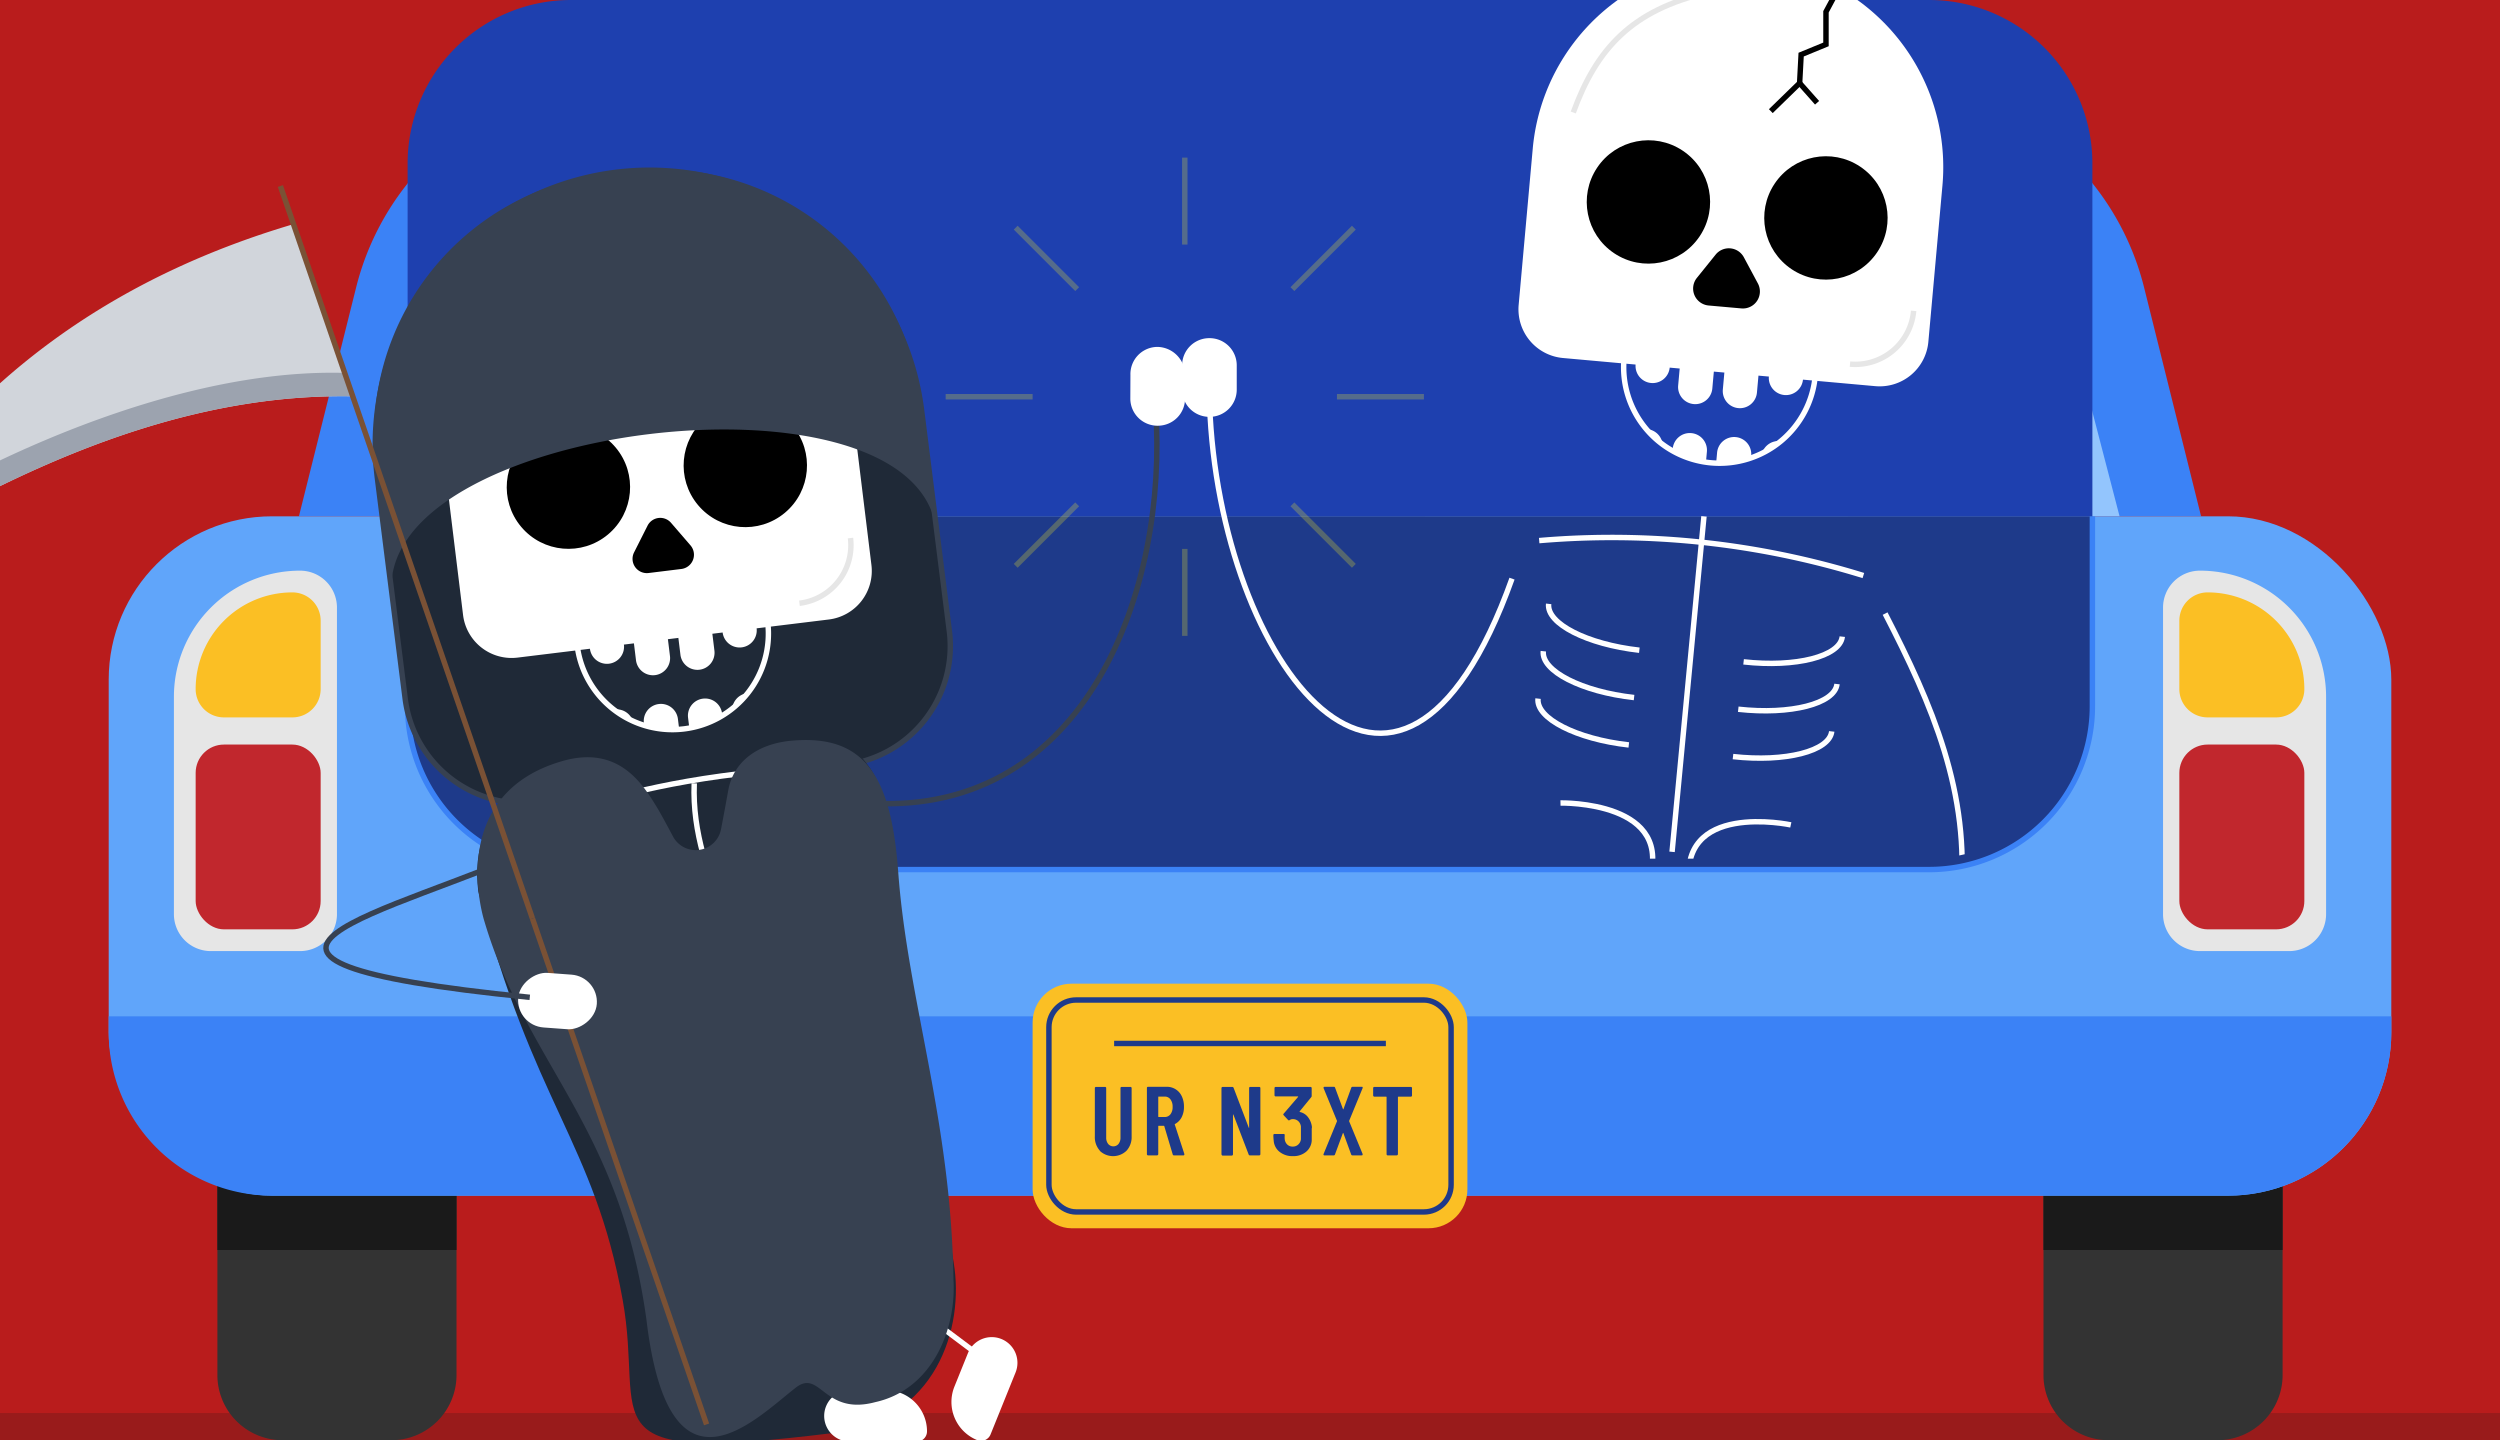 <svg className="share--graphic" width="460" height="265" viewBox="0 0 460 265" overflow="visible" focusable="false" role="img" aria-labelledby="share--graphic--title">
  <title id="share--graphic--title">Grim Reaper leaning on the open trunk of a car sharing a high-five with a skeleton friend who's emerged from the trunk.</title>
  <defs>
    <clipPath id="clip-path">
      <path id="trunkClipPath" d="M77-27V129.78A28.23,28.23,0,0,0,105.21,158H354.76A28.22,28.22,0,0,0,383,129.78V-27Z" fill="none"/>
    </clipPath>
    <linearGradient id="linear-gradient" x1="363.83" y1="276.74" x2="376.44" y2="276.74" gradientTransform="matrix(1, 0.09, -0.09, 1, -25.92, -257.73)" gradientUnits="userSpaceOnUse">
      <stop offset="0" stopColor="#e6e6e6"/>
      <stop offset="1" stopColor="#fff"/>
    </linearGradient>
    <linearGradient id="linear-gradient-2" x1="378.24" y1="255.26" x2="396.08" y2="273.1" gradientTransform="matrix(0.48, 0.88, -0.88, 0.48, 382.71, -426.26)" xlinkHref="#linear-gradient"/>
    <linearGradient id="linear-gradient-3" x1="345.45" y1="255.26" x2="363.29" y2="273.1" gradientTransform="matrix(0.48, 0.88, -0.88, 0.48, 365.74, -400.41)" xlinkHref="#linear-gradient"/>
    <clipPath id="clip-path-2">
      <path d="M298.08,65H333.4a0,0,0,0,1,0,0v2.52a17.66,17.66,0,0,1-17.66,17.66h0a17.66,17.66,0,0,1-17.66-17.66V65A0,0,0,0,1,298.08,65Z" transform="translate(8.01 -28.02) rotate(5.15)" fill="none"/>
    </clipPath>
    <linearGradient id="linear-gradient-4" x1="67.07" y1="-201.47" x2="79.68" y2="-201.47" gradientTransform="matrix(0.99, -0.12, 0.12, 0.99, 73.44, 309.08)" xlinkHref="#linear-gradient"/>
    <linearGradient id="linear-gradient-5" x1="81.48" y1="-222.94" x2="99.32" y2="-205.11" gradientTransform="matrix(0.84, 0.54, -0.54, 0.84, -55.12, 216.1)" xlinkHref="#linear-gradient"/>
    <linearGradient id="linear-gradient-6" x1="48.69" y1="-222.94" x2="66.53" y2="-205.11" gradientTransform="matrix(0.84, 0.54, -0.54, 0.84, -60.15, 237.92)" xlinkHref="#linear-gradient"/>
    <clipPath id="clip-path-3">
      <path d="M107,114h35.32a0,0,0,0,1,0,0v2.52a17.66,17.66,0,0,1-17.66,17.66h0A17.66,17.66,0,0,1,107,116.54V114A0,0,0,0,1,107,114Z" transform="translate(-14.17 16.08) rotate(-6.98)" fill="none"/>
    </clipPath>
  </defs>

  <rect width="460" height="265" fill="#b91c1c"/>
  <g id="car">
    <rect y="260" width="460" height="5" fill="#991b1b"/>
    <path d="M405,95H55L65.53,52.88A50,50,0,0,1,114,15H346a50,50,0,0,1,48.51,37.88Z" fill="#3b82f6"/>
    <path d="M390,95H70l9.27-35.8C84.16,40.27,101.77,27,122,27H338c20.19,0,37.8,13.27,42.69,32.2Z" fill="#93c5fd"/>
    <path d="M388,265h20a12,12,0,0,0,12-12V210H376v43A12,12,0,0,0,388,265Z" fill="#333"/>
    <rect x="376" y="210" width="44" height="20" fill="#1a1a1a"/>
    <path d="M72,265H52a12,12,0,0,1-12-12V210H84v43A12,12,0,0,1,72,265Z" fill="#333"/>
    <rect x="40" y="210" width="44" height="20" fill="#1a1a1a"/>
    <rect x="20" y="95" width="420" height="125" rx="30.06" fill="#60a5fa"/>
    <path d="M20,187v2.94A30.06,30.06,0,0,0,50.06,220H409.94A30.06,30.06,0,0,0,440,189.94V187Z" fill="#3b82f6"/>
    <path d="M55.21,175H38.79A6.79,6.79,0,0,1,32,168.21v-40A23.21,23.21,0,0,1,55.21,105h0A6.79,6.79,0,0,1,62,111.79v56.42A6.79,6.79,0,0,1,55.21,175Z" fill="#e6e6e6"/>
    <path d="M53.8,109h0a5.2,5.2,0,0,1,5.2,5.2V126.8a5.2,5.2,0,0,1-5.2,5.2H41.2a5.2,5.2,0,0,1-5.2-5.2v0A17.8,17.8,0,0,1,53.8,109Z" fill="#fbbf24"/>
    <rect x="36" y="137" width="23" height="34" rx="5.21" fill="#c1272d"/>
    <path d="M404.79,175h16.42a6.79,6.79,0,0,0,6.79-6.79v-40A23.21,23.21,0,0,0,404.79,105h0a6.79,6.79,0,0,0-6.79,6.79v56.42A6.79,6.79,0,0,0,404.79,175Z" fill="#e6e6e6"/>
    <path d="M406.2,109H418.8a5.2,5.2,0,0,1,5.2,5.2V126.8a5.2,5.2,0,0,1-5.2,5.2h0A17.8,17.8,0,0,1,401,114.2v0A5.2,5.2,0,0,1,406.2,109Z" transform="translate(825 241) rotate(-180)" fill="#fbbf24"/>
    <rect x="401" y="137" width="23" height="34" rx="5.21" transform="translate(825 308) rotate(180)" fill="#c1272d"/>
    <path d="M133.8,78.33H184a13.8,13.8,0,0,1,13.8,13.8V95a0,0,0,0,1,0,0H120a0,0,0,0,1,0,0V92.14A13.8,13.8,0,0,1,133.8,78.33Z" fill="#7db3ed"/>
    <rect x="141.11" y="40.56" width="35.56" height="27.78" rx="9.26" fill="#7db3ed"/>
    <rect x="148.89" y="60.56" width="2.22" height="17.78" fill="#7db3ed"/>
    <rect x="165.56" y="60.56" width="2.22" height="17.78" fill="#7db3ed"/>
    <path d="M276,78.33H326.2A13.8,13.8,0,0,1,340,92.14V95a0,0,0,0,1,0,0H262.22a0,0,0,0,1,0,0V92.14A13.8,13.8,0,0,1,276,78.33Z" fill="#7db3ed"/>
    <rect x="283.33" y="40.56" width="35.56" height="27.78" rx="9.26" fill="#7db3ed"/>
    <rect x="291.11" y="60.56" width="2.22" height="17.78" fill="#7db3ed"/>
    <rect x="307.78" y="60.56" width="2.22" height="17.78" fill="#7db3ed"/>
    <rect x="190" y="181" width="80" height="45" rx="7.15" fill="#fbbf24"/>
    <rect x="193" y="184" width="74" height="39" rx="5" fill="none" stroke="#1e3a8a" strokeMiterlimit="10" strokeWidth="2"/>
    <line x1="205" y1="192" x2="255" y2="192" fill="none" stroke="#1e3a8a" strokeLinecap="round" strokeMiterlimit="10" strokeWidth="3"/>
    <path d="M202.38,211.73a3.7,3.7,0,0,1-.93-2.64V200.2a.18.18,0,0,1,.07-.15.2.2,0,0,1,.15-.06h1.66a.22.22,0,0,1,.15.06.2.2,0,0,1,.06.15v9.11a1.82,1.82,0,0,0,.36,1.17,1.24,1.24,0,0,0,1.91,0,1.82,1.82,0,0,0,.36-1.17V200.2a.21.21,0,0,1,.21-.21H208a.2.2,0,0,1,.15.06.18.18,0,0,1,.07.15v8.89a3.7,3.7,0,0,1-.94,2.64,3.55,3.55,0,0,1-4.94,0Z" fill="#1e3a8a"/>
    <path d="M215.78,212.41l-1.55-5.19a.09.09,0,0,0-.09-.07h-.93a.08.08,0,0,0-.09.09v5.13a.24.24,0,0,1-.22.22h-1.65a.19.19,0,0,1-.16-.07.2.2,0,0,1-.06-.15V200.18a.2.2,0,0,1,.06-.15.21.21,0,0,1,.16-.06h3.38a3,3,0,0,1,2.82,1.75,4.37,4.37,0,0,1,.4,1.92,4.11,4.11,0,0,1-.43,1.94,2.93,2.93,0,0,1-1.21,1.23c-.05,0-.06.05-.05.11l1.76,5.41a.29.29,0,0,1,0,.09c0,.11-.06.17-.2.17H216A.22.22,0,0,1,215.78,212.41Zm-2.66-10.55v3.58a.08.08,0,0,0,.09.09h1.09a1.3,1.3,0,0,0,1.06-.5,2.11,2.11,0,0,0,.4-1.35,2.2,2.2,0,0,0-.4-1.4,1.28,1.28,0,0,0-1.06-.51h-1.09A.08.08,0,0,0,213.12,201.86Z" fill="#1e3a8a"/>
    <path d="M224.81,212.52a.2.2,0,0,1-.06-.15V200.2A.21.21,0,0,1,225,200h1.73a.23.23,0,0,1,.25.16l2.79,7.32a.1.1,0,0,0,.07.06s0,0,0-.07V200.2a.2.2,0,0,1,.06-.15.22.22,0,0,1,.15-.06h1.64a.25.25,0,0,1,.16.06.2.2,0,0,1,.06.15v12.17a.2.2,0,0,1-.06.15.21.21,0,0,1-.16.07H230a.23.23,0,0,1-.25-.17l-2.81-7.34a.05.05,0,0,0-.07,0s0,0,0,.06l0,7.27a.24.24,0,0,1-.22.22H225A.18.18,0,0,1,224.81,212.52Z" fill="#1e3a8a"/>
    <path d="M241.36,208.1v1.1c0,.3,0,.52,0,.67a2.91,2.91,0,0,1-1.05,2.07,3.61,3.61,0,0,1-2.41.79,3.76,3.76,0,0,1-2.46-.79,2.87,2.87,0,0,1-1.08-2.07,8.31,8.31,0,0,1-.06-1,.2.2,0,0,1,.22-.22h1.66a.19.19,0,0,1,.21.22,4.25,4.25,0,0,0,0,.74,1.58,1.58,0,0,0,.48,1,1.39,1.39,0,0,0,1,.36,1.41,1.41,0,0,0,1-.37,1.55,1.55,0,0,0,.5-1c0-.18,0-.39,0-.64s0-.42,0-.51,0-.28,0-.54,0-.48,0-.63a1.6,1.6,0,0,0-.5-1,1.44,1.44,0,0,0-1-.36.86.86,0,0,0-.55.17.29.29,0,0,1-.15.06.21.21,0,0,1-.16-.07l-.81-.87c-.1-.12-.1-.22,0-.3l2.63-3.06c.06-.08,0-.11,0-.11h-4.11a.2.2,0,0,1-.15-.06.25.25,0,0,1-.06-.16V200.2a.21.21,0,0,1,.21-.21h6.41a.2.2,0,0,1,.15.06.18.18,0,0,1,.07.15v1.42a.35.35,0,0,1-.09.27l-2.13,2.61c0,.05,0,.09.06.11a2.53,2.53,0,0,1,1.52,1,3.6,3.6,0,0,1,.69,1.83C241.35,207.59,241.36,207.8,241.36,208.1Z" fill="#1e3a8a"/>
    <path d="M243.54,212.51a.19.19,0,0,1,0-.18l2.46-6a.21.21,0,0,0,0-.11l-2.46-6a.18.18,0,0,1,0-.11c0-.09.06-.14.18-.14h1.71a.22.22,0,0,1,.23.18l1.44,3.9s0,.06.06.06,0,0,.05-.06l1.42-3.9a.24.24,0,0,1,.24-.18h1.69c.08,0,.14,0,.16.07a.28.28,0,0,1,0,.18l-2.47,6a.21.21,0,0,0,0,.11l2.47,6a.36.36,0,0,1,0,.11q0,.15-.18.15h-1.68a.24.24,0,0,1-.25-.18l-1.42-3.89s0-.06-.05-.06,0,0-.06.06l-1.44,3.89a.23.23,0,0,1-.25.18H243.7C243.61,212.59,243.56,212.56,243.54,212.51Z" fill="#1e3a8a"/>
    <path d="M259.75,200.05a.2.2,0,0,1,.06.15v1.37a.2.2,0,0,1-.06.15.21.21,0,0,1-.16.07h-2.28a.08.08,0,0,0-.09.09v10.49a.24.24,0,0,1-.22.22h-1.66a.18.18,0,0,1-.15-.07.2.2,0,0,1-.06-.15V201.88a.08.08,0,0,0-.09-.09h-2.16a.24.24,0,0,1-.22-.22V200.2a.18.18,0,0,1,.07-.15.2.2,0,0,1,.15-.06h6.71A.25.25,0,0,1,259.75,200.05Z" fill="#1e3a8a"/>
    <path d="M385,95v34.94A30.06,30.06,0,0,1,354.94,160H105.06A30.06,30.06,0,0,1,75,129.94V95" fill="#1e3a8a"/>
  </g>
  <path id="car--trunkInner" d="M385,95V30.06A30.06,30.06,0,0,0,354.94,0H105.06A30.06,30.06,0,0,0,75,30.06V95" fill="#1e40af"/>
  <path id="car--trunkOuter" opacity="0" d="M385,95v34.94A30.06,30.06,0,0,1,354.94,160H105.06A30.06,30.06,0,0,1,75,129.94V95" fill="#60a5fa"/>
  <path d="M385,95v34.94A30.06,30.06,0,0,1,354.94,160H105.06A30.06,30.06,0,0,1,75,129.94V95" fill="none" stroke="#3b82f6" strokeMiterlimit="10" strokeWidth="4"/>
  <g clip-path="url(#clip-path)">
    <g id="skeleton">
      <g id="skeleton--head">
        <path d="M298.08,65H333.4a0,0,0,0,1,0,0v2.52a17.66,17.66,0,0,1-17.66,17.66h0a17.66,17.66,0,0,1-17.66-17.66V65A0,0,0,0,1,298.08,65Z" transform="translate(8.01 -28.02) rotate(5.15)" fill="none" stroke="#fff" strokeMiterlimit="10" strokeWidth="3.78"/>
        <path d="M319.73-7.11h0a37.84,37.84,0,0,1,37.84,37.84V59.59a9,9,0,0,1-9,9H290.88a9,9,0,0,1-9-9V30.73A37.84,37.84,0,0,1,319.73-7.11Z" transform="translate(4.04 -28.55) rotate(5.15)" fill="#fff"/>
        <path d="M312.62,51.44l3.44-4.27a2.63,2.63,0,0,1,4.36.39L323,52.37a2.63,2.63,0,0,1-2.54,3.88l-6.06-.54A2.63,2.63,0,0,1,312.62,51.44Z" strokeMiterlimit="10" strokeWidth="1.26" stroke="url(#linear-gradient)"/>
        <path d="M289.48,20.7C293.77,8.93,300.3,1.82,314.27-1.38" fill="none" stroke="#e6e6e6" strokeLinecap="round" strokeLinejoin="round" strokeWidth="4.54"/>
        <path d="M352.11,57.2A10.79,10.79,0,0,1,340.4,67" fill="none" stroke="#e6e6e6" strokeLinecap="round" strokeLinejoin="round" strokeWidth="3.03"/>
        <circle cx="335.98" cy="40.11" r="11.35" transform="translate(116.05 297.25) rotate(-56.27)" strokeMiterlimit="10" strokeWidth="2.52" stroke="url(#linear-gradient-2)"/>
        <circle cx="303.32" cy="37.17" r="11.35" transform="translate(103.97 268.78) rotate(-56.27)" strokeMiterlimit="10" strokeWidth="2.52" stroke="url(#linear-gradient-3)"/>
        <g clip-path="url(#clip-path-2)">
          <g>
            <path d="M302.82,78.92h0A3.15,3.15,0,0,1,306,82.07V84a0,0,0,0,1,0,0h-6.31a0,0,0,0,1,0,0V82.07A3.15,3.15,0,0,1,302.82,78.92Z" transform="translate(8.53 -26.83) rotate(5.15)" fill="#fff"/>
            <path d="M311,79.66h0a3.15,3.15,0,0,1,3.15,3.15V84.7a0,0,0,0,1,0,0h-6.31a0,0,0,0,1,0,0V82.81A3.15,3.15,0,0,1,311,79.66Z" transform="translate(8.62 -27.56) rotate(5.15)" fill="#fff"/>
            <path d="M319.15,80.39h0a3.15,3.15,0,0,1,3.15,3.15v1.89a0,0,0,0,1,0,0H316a0,0,0,0,1,0,0V83.55A3.15,3.15,0,0,1,319.15,80.39Z" transform="translate(8.72 -28.29) rotate(5.15)" fill="#fff"/>
            <path d="M327.31,81.13h0a3.15,3.15,0,0,1,3.15,3.15v1.89a0,0,0,0,1,0,0h-6.31a0,0,0,0,1,0,0V84.28A3.15,3.15,0,0,1,327.31,81.13Z" transform="translate(8.82 -29.02) rotate(5.15)" fill="#fff"/>
          </g>
          <path d="M301.16,59.12h6.31a0,0,0,0,1,0,0v8.2a3.15,3.15,0,0,1-3.15,3.15h0a3.15,3.15,0,0,1-3.15-3.15v-8.2a0,0,0,0,1,0,0Z" transform="translate(7.04 -27.03) rotate(5.15)" fill="#fff"/>
          <path d="M309,63h6.31a0,0,0,0,1,0,0v8.2a3.15,3.15,0,0,1-3.15,3.15h0A3.15,3.15,0,0,1,309,71.2V63a0,0,0,0,1,0,0Z" transform="translate(7.42 -27.72) rotate(5.15)" fill="#fff"/>
          <path d="M317.21,63.74h6.31a0,0,0,0,1,0,0v8.2a3.15,3.15,0,0,1-3.15,3.15h0a3.15,3.15,0,0,1-3.15-3.15v-8.2a0,0,0,0,1,0,0Z" transform="translate(7.52 -28.45) rotate(5.15)" fill="#fff"/>
          <path d="M325.66,61.33H332a0,0,0,0,1,0,0v8.2a3.15,3.15,0,0,1-3.15,3.15h0a3.15,3.15,0,0,1-3.15-3.15v-8.2a0,0,0,0,1,0,0Z" transform="translate(7.33 -29.22) rotate(5.15)" fill="#fff"/>
        </g>
        <polyline points="338.34 -2.23 335.98 2.17 335.98 8.17 331.41 10.05 331.13 15.29 325.83 20.45" fill="none" stroke="#000" strokeMiterlimit="10" strokeWidth="2.52"/>
        <line x1="334.34" y1="18.91" x2="331.13" y2="15.29" fill="none" stroke="#000" strokeMiterlimit="10" strokeWidth="2.52"/>
      </g>
      <g id="skeleton--body">
        <path d="M342.86,105.9a156.54,156.54,0,0,0-59.65-6.43" fill="none" stroke="#fff" strokeLinecap="round" strokeLinejoin="round" strokeWidth="6.31"/>
        <g>
          <path d="M299.7,137.07c-9.63-1.08-17.11-4.9-16.7-8.53" fill="none" stroke="#fff" strokeLinecap="round" strokeLinejoin="round" strokeWidth="5"/>
          <path d="M300.67,128.35c-9.63-1.07-17.1-4.89-16.7-8.53" fill="none" stroke="#fff" strokeLinecap="round" strokeLinejoin="round" strokeWidth="5"/>
          <path d="M301.64,119.64c-9.62-1.08-17.1-4.9-16.69-8.53" fill="none" stroke="#fff" strokeLinecap="round" strokeLinejoin="round" strokeWidth="5"/>
        </g>
        <g>
          <path d="M318.87,139.21c9.63,1.08,17.76-1,18.17-4.63" fill="none" stroke="#fff" strokeLinecap="round" strokeLinejoin="round" strokeWidth="5"/>
          <path d="M319.84,130.5c9.63,1.07,17.76-1,18.17-4.64" fill="none" stroke="#fff" strokeLinecap="round" strokeLinejoin="round" strokeWidth="5"/>
          <path d="M320.82,121.78c9.62,1.08,17.76-1,18.16-4.64" fill="none" stroke="#fff" strokeLinecap="round" strokeLinejoin="round" strokeWidth="5"/>
        </g>
        <line x1="313.53" y1="95.01" x2="307.66" y2="156.74" fill="none" stroke="#fff" strokeLinecap="round" strokeLinejoin="round" strokeWidth="6.31"/>
        <path d="M329.51,151.78s-21.24-4.55-18.56,11.75" fill="none" stroke="#fff" strokeLinecap="round" strokeLinejoin="round" strokeWidth="6.31"/>
        <path d="M287.13,147.75s21.72-.46,16,15" fill="none" stroke="#fff" strokeLinecap="round" strokeLinejoin="round" strokeWidth="6.31"/>
      </g>
      <path d="M360.73,165.32c1.88-19.35-5.25-35.7-13.87-52.42" fill="none" stroke="#fff" strokeLinecap="round" strokeLinejoin="round" strokeWidth="6.31"/>
      <path id="skeleton--hand4" d="M257.38,81.05h0a5,5,0,0,1-2.72-6.57l1.71-4.15a5,5,0,0,1,6.55-2.71h0a5,5,0,0,1,2.72,6.58l-.84,2-.87,2.1A5,5,0,0,1,257.38,81.05Z" fill="#fff" opacity="0"/>
      <path id="skeleton--arm4" d="M278.21,106.47C239.44,182.19,242.75,116.56,258,79.9" fill="none" stroke="#fff" strokeLinecap="round" strokeLinejoin="round" strokeWidth="6.31" opacity="0"/>
      <path id="skeleton--arm3" d="M278.21,106.47C267,128.54,259.81,149.55,255,176.61" fill="none" stroke="#fff" strokeLinecap="round" strokeLinejoin="round" strokeWidth="6.31" opacity="0"/>
      <path id="skeleton--hand3" d="M255.29,173.83h0a5,5,0,0,1,4.21,5.7l-.67,4.43a5,5,0,0,1-5.7,4.21h0a5,5,0,0,1-4.21-5.7l.32-2.18.34-2.25A5,5,0,0,1,255.29,173.83Z" fill="#fff" opacity="0"/>
      <path id="skeleton--arm2" d="M278.21,106.47c-38.77,75.72-46.3,4.51-31.09-32.15" fill="none" stroke="#fff" strokeLinecap="round" strokeLinejoin="round" strokeWidth="6.31" opacity="0"/>
      <path id="skeleton--hand2" d="M246.42,75.89h0a5,5,0,0,1-3-6.42l1.52-4.21a5,5,0,0,1,6.42-3h0a5,5,0,0,1,3,6.41l-.75,2.08-.78,2.14A5,5,0,0,1,246.42,75.89Z" fill="#fff" opacity="0"/>
      <path id="skeleton--arm" d="M278.21,106.47c-21,58.78-53.94,15.67-55.65-32.13" fill="none" stroke="#fff" strokeLinecap="round" strokeLinejoin="round" strokeWidth="6.31"/>
      <path id="skeleton--hand" d="M222.51,76.7h0a5,5,0,0,1-5-5l0-4.48a5,5,0,0,1,5.05-5h0a5,5,0,0,1,5,5v4.48A5,5,0,0,1,222.51,76.7Z" fill="#fff"/>
    </g>
  </g>
  <g id="reaper">
    <g>
      <path d="M155.51,140.73l-56.45,6.92a22,22,0,0,1-24.52-19.18L69.43,87.91A50.45,50.45,0,0,1,113.37,31.7h0a50.45,50.45,0,0,1,56.22,43.94l5.1,40.56A22,22,0,0,1,155.51,140.73Z" fill="#1f2937" stroke="#374151" strokeMiterlimit="10" strokeWidth="3.78"/>
      <path d="M175.48,232.34c-6.1-36.33-13.32-86.65-13.32-86.65-1.94-6.47-9.4-13.85-19.18-11.68l-34.43,6C98.77,142.18,86,148,88,164c10,39,21.3,46,26.57,75.17,4.1,22.75-7.54,30.23,38.66,24.51C172.41,261.31,177.48,244.21,175.48,232.34Z" fill="#1f2937"/>
      <path d="M127.74,144.13C127,162.52,140,175.34,140,197.22" fill="none" stroke="#fff" strokeLinecap="round" strokeLinejoin="round" strokeWidth="6.31"/>
      <path d="M153.5,141.1s-3.59-.66-20.83,1.7S105,149.22,105,149.22" fill="none" stroke="#fff" strokeLinecap="round" strokeLinejoin="round" strokeWidth="6.31"/>
      <line x1="154.98" y1="200.01" x2="154.77" y2="261.89" fill="none" stroke="#fff" strokeLinecap="round" strokeLinejoin="round" strokeWidth="6.31"/>
      <line x1="120.98" y1="205.01" x2="180.98" y2="250.01" fill="none" stroke="#fff" strokeLinecap="round" strokeLinejoin="round" strokeWidth="6.31"/>
      <path d="M156.34,255.8H163a7.57,7.57,0,0,1,7.57,7.57v0a1.89,1.89,0,0,1-1.89,1.89h-12.3a4.73,4.73,0,0,1-4.73-4.73v0a4.73,4.73,0,0,1,4.73-4.73Z" fill="#fff"/>
      <path d="M176,250.39h12.3a1.89,1.89,0,0,1,1.89,1.89v0a7.57,7.57,0,0,1-7.57,7.57H176a4.73,4.73,0,0,1-4.73-4.73v0A4.73,4.73,0,0,1,176,250.39Z" transform="translate(484.93 183.04) rotate(111.98)" fill="#fff"/>
      <g>
        <path d="M107,114h35.32a0,0,0,0,1,0,0v2.52a17.66,17.66,0,0,1-17.66,17.66h0A17.66,17.66,0,0,1,107,116.54V114A0,0,0,0,1,107,114Z" transform="translate(-14.17 16.08) rotate(-6.98)" fill="none" stroke="#fff" strokeMiterlimit="10" strokeWidth="3.78"/>
        <path d="M119.28,42.06h0A37.84,37.84,0,0,1,157.12,79.9v28.86a9,9,0,0,1-9,9H90.42a9,9,0,0,1-9-9V79.9a37.84,37.84,0,0,1,37.84-37.84Z" transform="translate(-8.83 15.1) rotate(-6.98)" fill="#fff"/>
        <path d="M116.67,101.64l2.47-4.9a2.62,2.62,0,0,1,4.34-.53l3.58,4.15a2.64,2.64,0,0,1-1.68,4.33l-6,.74A2.63,2.63,0,0,1,116.67,101.64Z" strokeMiterlimit="10" strokeWidth="1.26" stroke="url(#linear-gradient-4)"/>
        <path d="M87.6,76.45c1.72-12.41,6.61-20.74,19.59-26.8" fill="none" stroke="#e6e6e6" strokeLinecap="round" strokeLinejoin="round" strokeWidth="4.54"/>
        <path d="M156.49,99a10.77,10.77,0,0,1-9.39,12" fill="none" stroke="#e6e6e6" strokeLinecap="round" strokeLinejoin="round" strokeWidth="3.03"/>
        <circle cx="137.14" cy="85.65" r="11.35" transform="translate(-23 107.99) rotate(-39.93)" strokeMiterlimit="10" strokeWidth="2.52" stroke="url(#linear-gradient-5)"/>
        <circle cx="104.59" cy="89.64" r="11.35" transform="translate(-33.15 88.03) rotate(-39.93)" strokeMiterlimit="10" strokeWidth="2.52" stroke="url(#linear-gradient-6)"/>
        <g clip-path="url(#clip-path-3)">
          <g>
            <path d="M113.4,130.51h0a3.15,3.15,0,0,1,3.15,3.15v1.89a0,0,0,0,1,0,0h-6.31a0,0,0,0,1,0,0v-1.89a3.15,3.15,0,0,1,3.15-3.15Z" transform="translate(-15.34 14.78) rotate(-6.98)" fill="#fff"/>
            <path d="M121.54,129.51h0a3.15,3.15,0,0,1,3.15,3.15v1.89a0,0,0,0,1,0,0h-6.31a0,0,0,0,1,0,0v-1.89a3.15,3.15,0,0,1,3.15-3.15Z" transform="translate(-15.15 15.76) rotate(-6.98)" fill="#fff"/>
            <path d="M129.67,128.52h0a3.15,3.15,0,0,1,3.15,3.15v1.89a0,0,0,0,1,0,0h-6.31a0,0,0,0,1,0,0v-1.89a3.15,3.15,0,0,1,3.15-3.15Z" transform="translate(-14.97 16.74) rotate(-6.98)" fill="#fff"/>
            <path d="M137.81,127.52h0a3.15,3.15,0,0,1,3.15,3.15v1.89a0,0,0,0,1,0,0h-6.31a0,0,0,0,1,0,0v-1.89a3.15,3.15,0,0,1,3.15-3.15Z" transform="translate(-14.79 17.72) rotate(-6.98)" fill="#fff"/>
          </g>
          <path d="M108.21,110.77h6.31a0,0,0,0,1,0,0V119a3.15,3.15,0,0,1-3.15,3.15h0a3.15,3.15,0,0,1-3.15-3.15v-8.2A0,0,0,0,1,108.21,110.77Z" transform="translate(-13.33 14.41) rotate(-6.98)" fill="#fff"/>
          <path d="M116.74,112.9H123a0,0,0,0,1,0,0v8.2a3.15,3.15,0,0,1-3.15,3.15h0a3.15,3.15,0,0,1-3.15-3.15v-8.2A0,0,0,0,1,116.74,112.9Z" transform="translate(-13.53 15.46) rotate(-6.98)" fill="#fff"/>
          <path d="M124.87,111.91h6.31a0,0,0,0,1,0,0v8.2a3.15,3.15,0,0,1-3.15,3.15h0a3.15,3.15,0,0,1-3.15-3.15v-8.2a0,0,0,0,1,0,0Z" transform="translate(-13.35 16.44) rotate(-6.98)" fill="#fff"/>
          <path d="M132.63,107.78h6.31a0,0,0,0,1,0,0V116a3.15,3.15,0,0,1-3.15,3.15h0a3.15,3.15,0,0,1-3.15-3.15v-8.2a0,0,0,0,1,0,0Z" transform="translate(-12.79 17.35) rotate(-6.98)" fill="#fff"/>
        </g>
      </g>
      <path d="M172.27,97.55c-3.89-31.72-104-19.45-100.15,12.27l-2.94-24A48.36,48.36,0,0,1,111.29,32l4.16-.51a48.37,48.37,0,0,1,53.88,42.12Z" fill="#374151"/>
      <path d="M175.44,235.42C175,206,167,184,165.27,160.41c-1.29-17.4-6-25.36-19.65-24.12-6.1.56-10.61,3.72-11.61,9.07-.22,1.21-.72,4-1.34,7.22a4.74,4.74,0,0,1-8.85,1.31c-1.28-2.42-2.39-4.44-2.93-5.32-2.59-4.24-7-11.49-17.32-8.56-22,6.26-14.44,29.52-14.44,29.52C97,196,114,207,118.94,242.78c4.16,35,19.88,18.44,27.57,12.48,4.47-3.34,5.1,5.27,14.55,2.73h0C171.27,255.73,176,245,175.44,235.42Z" fill="#374151"/>
      <line x1="97.97" y1="169" x2="130.01" y2="262.09" fill="none" stroke="#7a5135" strokeLinecap="round" strokeMiterlimit="10" strokeWidth="8"/>
      <rect x="97.54" y="176.96" width="10.07" height="14.51" rx="5.04" transform="translate(-88.67 272.97) rotate(-85.79)" fill="#fff"/>
      <path d="M99.58,155.64c-27.16,12.52-72.49,20.81-2.1,27.87" fill="none" stroke="#374151" strokeLinecap="round" strokeLinejoin="round" strokeWidth="12"/>
      <g>
        <path d="M64.81,72.92,53.91,41.27c-30.37,9-53.53,25-70.36,47.09A4.49,4.49,0,0,0-10.73,95C13.78,81.62,38.76,72.47,64.81,72.92Z" fill="#d1d5db"/>
        <path d="M63.32,68.61l1.49,4.31c-26.05-.45-51,8.7-75.54,22.09a4.36,4.36,0,0,1-5.72-1.26C-16.74,93.36,25.42,67.6,63.32,68.61Z" fill="#9ca3af"/>
        <line x1="51.59" y1="34.23" x2="97.97" y2="169" fill="none" stroke="#7a5135" strokeLinecap="round" strokeMiterlimit="10" strokeWidth="8"/>
      </g>
    </g>
    <path id="reaper--hand4" d="M169.46,82.6h0a5.09,5.09,0,0,1,7.08,1.07l1.4,1.88,1.22,1.63a5,5,0,0,1-1,7h0a5,5,0,0,1-7-1l-2.65-3.55A5,5,0,0,1,169.46,82.6Z" fill="#fff" opacity="0"/>
    <path id="reaper--arm4" d="M156.41,147.46c65,12.54,41.24-28,20.88-54.41" fill="none" stroke="#374151" strokeLinecap="round" strokeLinejoin="round" strokeWidth="12" opacity="0"/>
    <path id="reaper--arm3" d="M156.41,147.46c33.57,16.74,59.3,36,21,50" fill="none" stroke="#374151" strokeLinecap="round" strokeLinejoin="round" strokeWidth="12" opacity="0"/>
    <path id="reaper--hand3" d="M166.76,202.43h0a5.17,5.17,0,0,1,2.72-6.7l2-.89,1.89-.83a5,5,0,0,1,6.64,2.57h0a5,5,0,0,1-2.58,6.64L173.4,205A5,5,0,0,1,166.76,202.43Z" fill="#fff" opacity="0"/>
    <path id="reaper--arm2" d="M156.41,147.46c65,12.54,48.59-34.35,28.23-60.79" fill="none" stroke="#374151" strokeLinecap="round" strokeLinejoin="round" strokeWidth="12" opacity="0"/>
    <path id="reaper--hand2" d="M176.55,75.17h0a5.07,5.07,0,0,1,7,1.4l1.3,2L186,80.21a5,5,0,0,1-1.36,7h0a5.05,5.05,0,0,1-7-1.37l-2.47-3.68A5,5,0,0,1,176.55,75.17Z" fill="#fff" opacity="0"/>
    <path id="reaper--arm" d="M156.41,147.46c41.35,5,57.64-35.38,56.39-69.12" fill="none" stroke="#374151" strokeLinecap="round" strokeLinejoin="round" strokeWidth="12"/>
    <path id="reaper--hand" d="M212.92,63.83h0a5.18,5.18,0,0,1,5.13,5.11l0,2.14,0,2.13a5,5,0,0,1-4.94,5.12h0a5,5,0,0,1-5.13-4.94L208,69A5,5,0,0,1,212.92,63.83Z" fill="#fff"/>
  </g>
  <g id="starburst" opacity="0.25">
    <line x1="218" y1="45" x2="218" y2="29" fill="none" stroke="#fcee21" strokeLinecap="round" strokeMiterlimit="10" strokeWidth="2"/>
    <line x1="218" y1="101" x2="218" y2="117" fill="none" stroke="#fcee21" strokeLinecap="round" strokeMiterlimit="10" strokeWidth="2"/>
    <line x1="190" y1="73" x2="174" y2="73" fill="none" stroke="#fcee21" strokeLinecap="round" strokeMiterlimit="10" strokeWidth="2"/>
    <line x1="246" y1="73" x2="262" y2="73" fill="none" stroke="#fcee21" strokeLinecap="round" strokeMiterlimit="10" strokeWidth="2"/>
    <line x1="198.2" y1="53.2" x2="186.89" y2="41.89" fill="none" stroke="#fcee21" strokeLinecap="round" strokeMiterlimit="10" strokeWidth="2"/>
    <line x1="237.8" y1="92.8" x2="249.11" y2="104.11" fill="none" stroke="#fcee21" strokeLinecap="round" strokeMiterlimit="10" strokeWidth="2"/>
    <line x1="198.2" y1="92.8" x2="186.89" y2="104.11" fill="none" stroke="#fcee21" strokeLinecap="round" strokeMiterlimit="10" strokeWidth="2"/>
    <line x1="237.8" y1="53.2" x2="249.11" y2="41.89" fill="none" stroke="#fcee21" strokeLinecap="round" strokeMiterlimit="10" strokeWidth="2"/>
  </g>
</svg>
